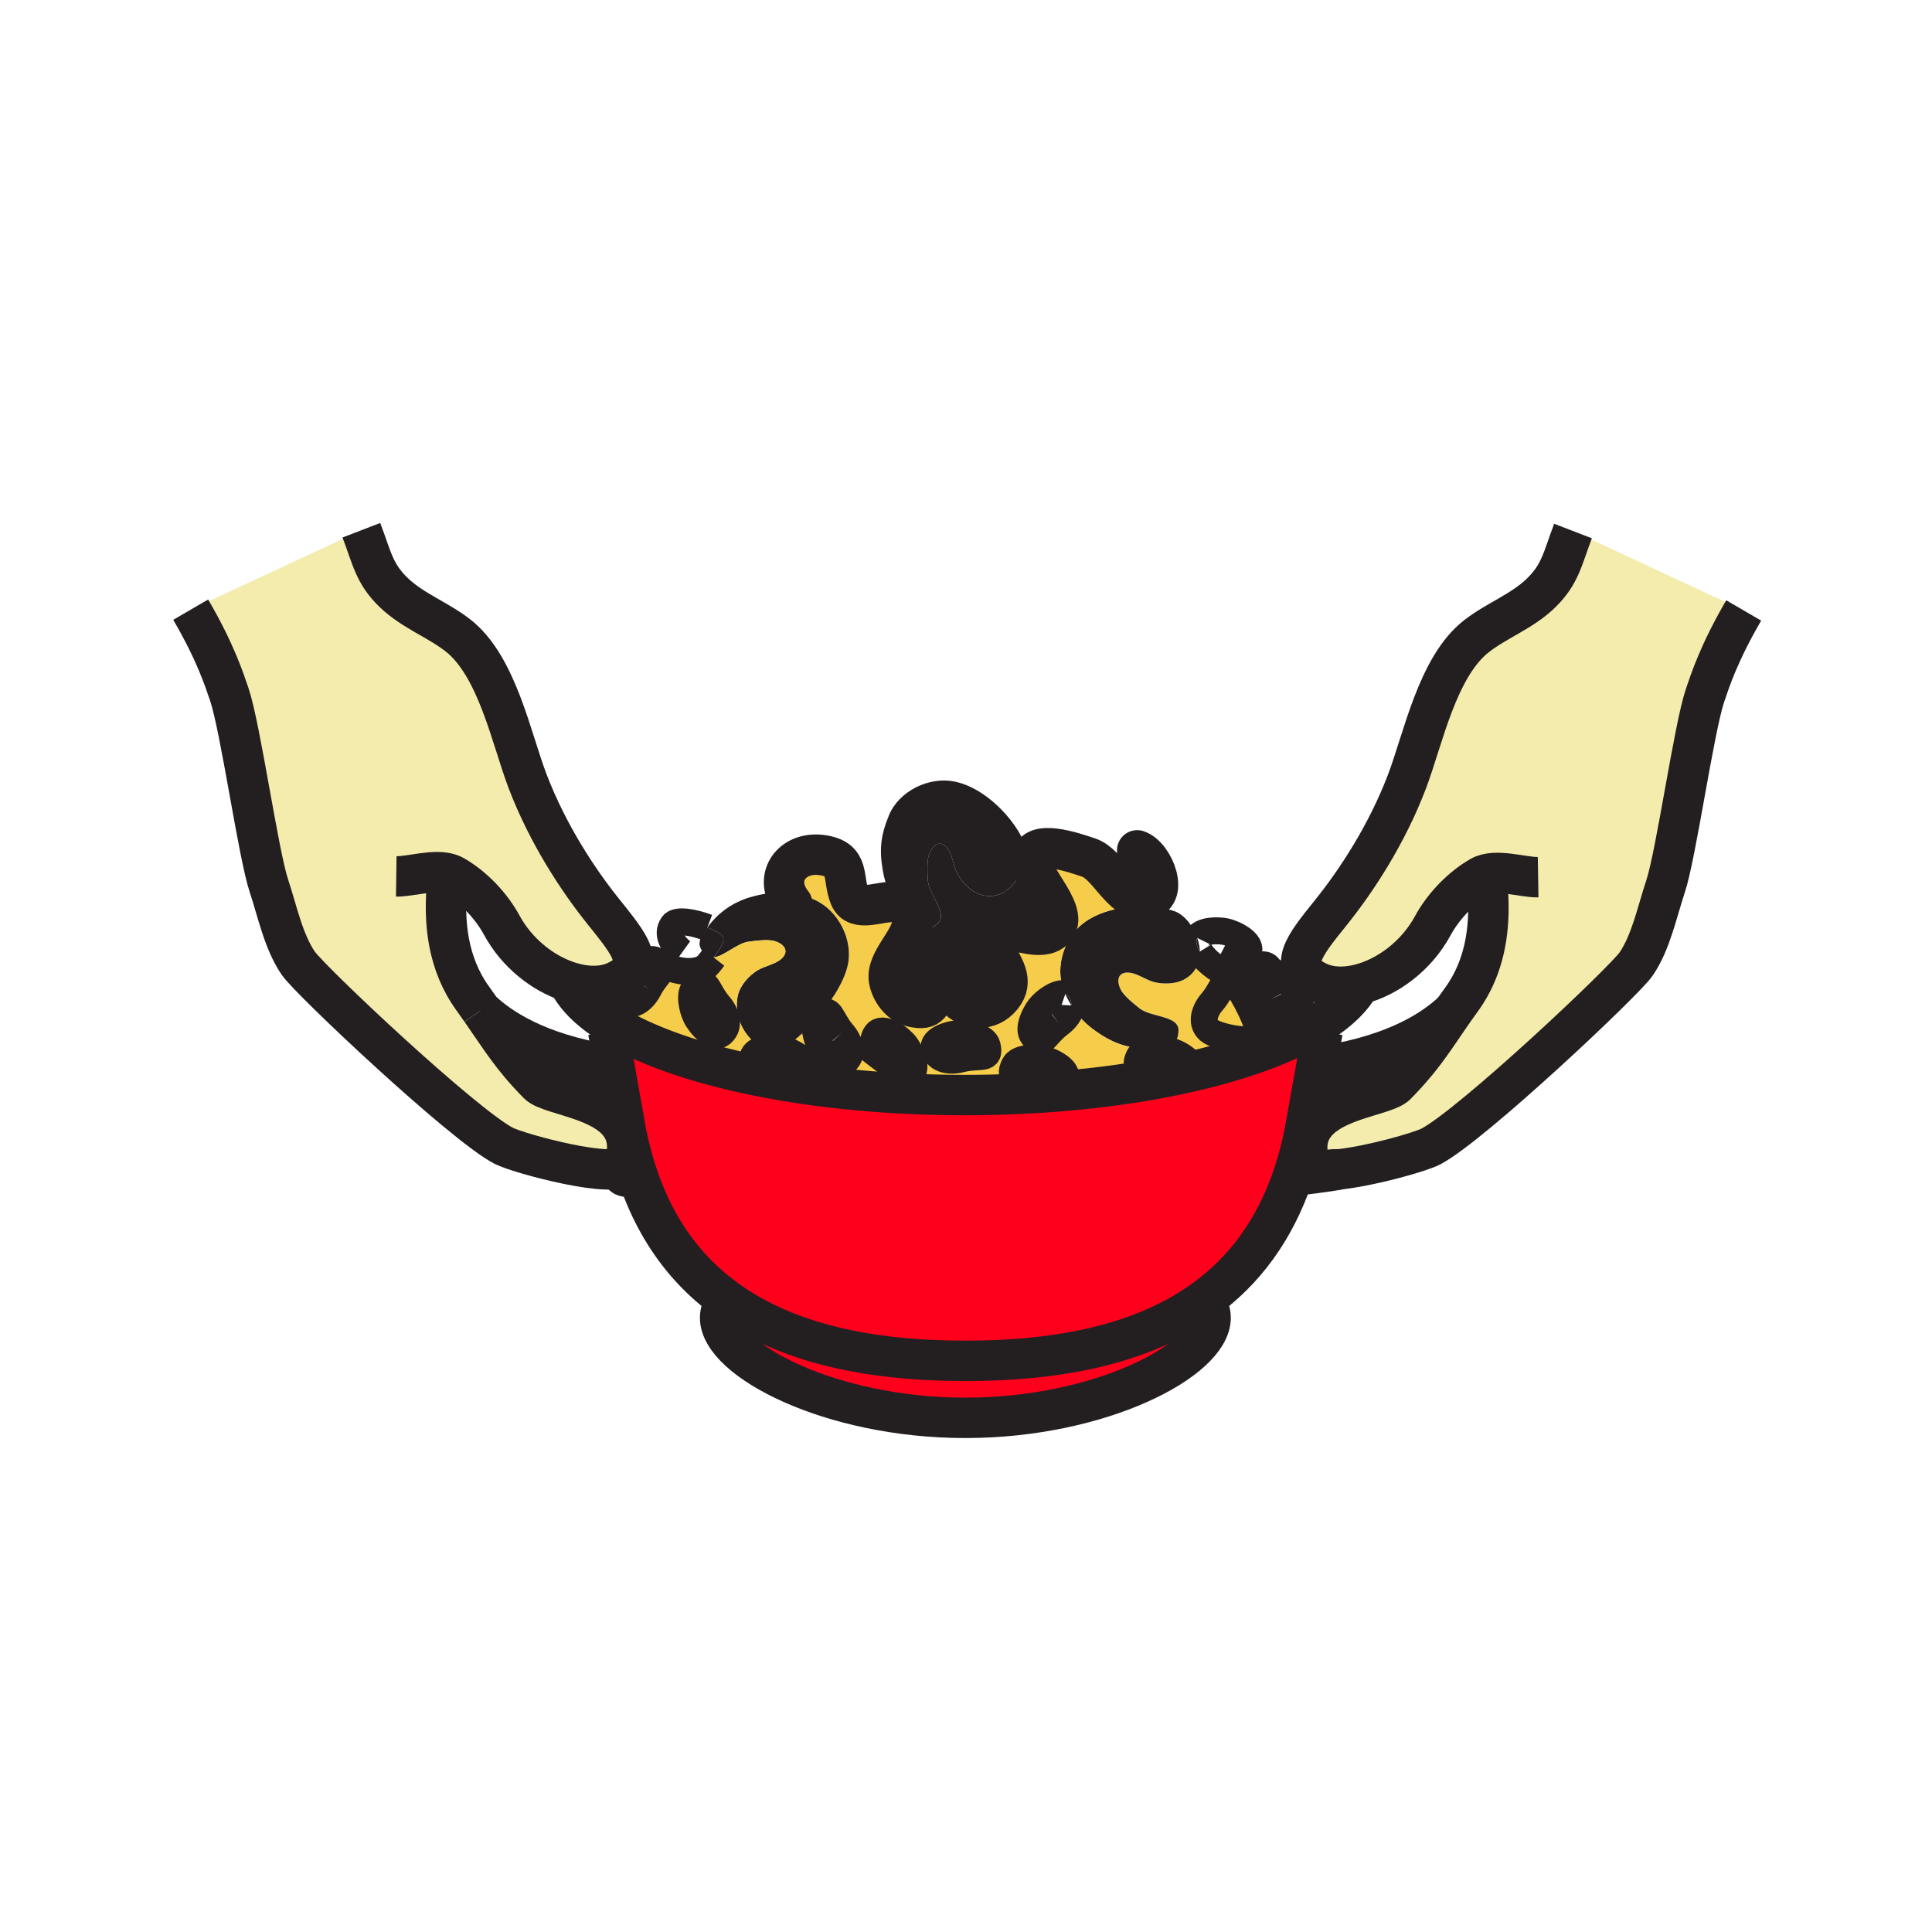 <?xml version="1.0"?><svg xmlns="http://www.w3.org/2000/svg" width="850.394" height="850.394" viewBox="0 0 850.394 850.394" overflow="visible"><path d="M543.81 433.35c-5.38-4.54-4.77 1.04-10.199 7.521-3.21 3.58-5.37 9.22-1.44 12.649 3.5 3.061 20.07 6.19 21.83 2.48 1.429-3.02-7.181-20.12-10.191-22.65zM513.7 462.2c-1.44-.28-3.65-.45-5.83-.26l-.05-.57c1.069-.101 2.16-.24 3.279-.44 5.03-.87 7.5-1.89 7.62-7.42.13-6.7-12.95-5.64-17.67-10.109 0 0-5.79-4.381-7.49-7.36-2.18-3.79-1.899-8.15 3.07-7.95 3.68.141 7.851 3.3 11.5 4.19 4.09 1.01 9.64.84 13.41-1.351 4.92-2.859 6.729-7.39 6.6-12.08 3.73 5.98 13.99 13.02 25.73 13.51 1.09 1.71 3.35 3.939 5.28 7.58 1.899 3.88 7 12.409 11.39 12.409l1.3 3.11c-12.77 6.45-29.18 12.01-48.26 16.35.08-.14.16-.29.24-.439 2.101-4.15-6.079-8.38-10.119-9.17z" fill="#f6cc4b"></path><path d="M269.48 451.11c17.2 10.55 43.67 19.159 75.73 24.58 23.86 4.04 50.82 6.31 79.36 6.31 32.331 0 62.64-2.92 88.71-8.01 3.79 1.359 8.189 1.31 10.3-2.181 19.08-4.34 35.49-9.899 48.26-16.35 1.84-.93 3.601-1.88 5.29-2.84l5 1.41-2.52 14.14-3.11 17.5-2.15 12.05c-1.369 7.05-3.119 13.66-5.22 19.87-8.1 23.94-21.46 41.82-39.24 54.63C503.63 591.13 467.73 599 424.92 599h-.01c-42.8 0-78.69-7.86-104.95-26.78-21.64-15.56-36.74-38.649-43.76-71.029-.25-1.141-.48-2.29-.71-3.45l-2.25-12.61-3.03-17.02-2.51-14.08 1.78-2.921z" fill="#ff001c"></path><path d="M527 412.86c.68 1.95 1.09 3.98 1.14 5.99-1.43-2.29-1.909-4.42-1.149-5.97-.001-.01.009-.01.009-.02z" fill="#231f20"></path><path d="M528.14 418.85c.13 4.69-1.68 9.22-6.6 12.08-3.771 2.19-9.32 2.36-13.41 1.351-3.649-.891-7.82-4.05-11.5-4.19-4.97-.2-5.25 4.16-3.07 7.95 1.7 2.979 7.49 7.36 7.49 7.36 4.72 4.47 17.8 3.409 17.67 10.109-.12 5.53-2.59 6.55-7.62 7.42-1.119.2-2.21.34-3.279.44-9.7.88-17.21-2.12-22.71-5.61-6.261-3.96-10.13-7.59-13.551-13.229.061-1.32-.29-2.63-1.21-3.88a2.933 2.933 0 0 0-1.46-1.08c0-.021-.01-.03-.02-.051-4.97-10.319-1.05-24.33 8.02-31.209 7.21-5.47 17.38-7.44 26.311-7.33 5.38.06 10.31.88 13.87 2.14 4.029 1.42 8.04 6.23 9.93 11.74 0 .01-.01.01-.01.02-.761 1.549-.281 3.679 1.149 5.969z" fill="#231f20"></path><path d="M250.07 432.04c-11.15-3.69-22.52-12.47-29.24-24.87-4.56-8.37-12.32-16.73-21.02-21.69-.52-.3-1.07-.55-1.64-.75l-1.23 2.83c-1.93 18.51.18 36.82 11.22 52.05 1.27 1.76 2.46 3.43 3.57 5.029l.01.011c8.59 12.29 13.33 20.46 24.96 32.279.03.04.08.09.12.13 5.53 5.61 35.45 6.69 38.92 24.221.63 3.16.4 6.84-.99 11.189-2.27 7.11-46.37-4.64-53.1-8.17-17.96-9.41-85.04-72.6-90.35-80.31-6.57-9.58-9.27-23.14-12.92-34.03-4.7-14.06-12.49-69.65-17.45-84.3-2.29-6.71-6.11-18.63-16.99-37.31l75.12-34.96c4.64 12.04 5.53 19.14 14.4 27.58 8.32 7.92 19.1 11.73 28.01 18.63 17.37 13.47 23.53 45.33 30.75 64.24 8.85 23.18 22.12 43.41 33.39 57.45 9.76 12.13 16.71 20.61 11.14 26.86-1.24 1.399-3.1 2.68-5.7 3.869-5.87 2.682-13.38 2.532-20.98.022z" fill="#f4ecad" class="aac-skin-fill"></path><path d="M456.26 476.98c4.26 2.22 10.26 2.939 12.62-1.711 2.101-4.149-6.09-8.38-10.13-9.17-3.27-.649-10.56-.71-12.28 2.82-3.08 6.331 2.18 4.381 9.79 8.061zm-110.78-2.9c3.42.729 6.93.14 8.61-3.16 2.11-4.16-6.09-8.39-10.12-9.18 4-2.021 9.96-7.13 15.5-13.45-1.58 3.1-.02 8.75 1.22 11.38 1.76 3.71 7.87 10.62 11.38 7.55 3.92-3.43 1.75-9.06-1.45-12.649-5.29-6.32-4.87-11.771-9.82-7.83 6.35-7.58 11.86-16.59 12.72-24.07 1.3-11.31-6.09-23.83-16.99-27.38-3.92-1.29-7.29-2.05-10.56-2.33-3.6-9.61 4.43-18.22 15.97-16.56 12.48 1.79 8.71 10.12 12.08 18.29 2.91 7.03 12.63 1.96 19.83 2.31 1.92 2.97 4.46 5.89 7.82 8.61-.38 8.38-11.68 17.18-10.39 25.57.75 4.851 4.65 10.59 10.11 11.94 8.97 2.21 7.67-2.65 11.12-5.87 1.17-1.11 2.17-2.48 3.21-3.82l2.51.45c.63 1.851 1.42 3.62 2.71 5.061 4.87 5.42 13.27 6.449 18.791 1.01 7.289-7.181 2.27-13.46-1.011-20.02-11.7-23.58 14.55-2.85 24.42-10.1 9.53-7-10.12-23.58-9.14-31.83 1.02-8.68 17.85-3.04 25.31-.49 8.45 2.88 14.131 18.52 23.921 18.52l-.03 2.95c-8.931-.11-19.101 1.86-26.311 7.33-9.069 6.88-12.989 20.89-8.02 31.209.01.021.02.03.02.051-3.35-1.15-9.13 3.229-11.29 6-2.04 2.649-5.38 9.13-2.989 12.25 4.27 5.6 4.89.02 11.6-5.12 2.74-1.98 5.21-5.05 5.35-8.17 3.421 5.64 7.29 9.27 13.551 13.229 5.5 3.49 13.01 6.49 22.71 5.61l.05.57c-2.78.25-5.5 1.1-6.46 3.079-3.08 6.33 2.18 4.381 9.78 8.061.659.34 1.359.65 2.09.91-26.07 5.09-56.38 8.01-88.71 8.01-28.54 0-55.5-2.27-79.36-6.31l.268-1.611zm77.75-8.02c8.21-2.02 12.95.98 11.25-5.85-.95-3.81-8.091-5.27-11.431-5.31-4.12-.07-13 2.359-11.81 6.88 1.341 5.02 7.361 5.57 11.991 4.28zm-21.75 6.17c2.38-3.11-.95-9.601-2.99-12.24-2.53-3.25-9.99-8.66-12.76-4.91-3.09 4.18.26 9.229 4.14 12.03 6.72 5.15 7.33 10.73 11.61 5.12z" fill="#f6cc4b"></path><path d="M650.01 386.8c-8.02 5.04-15.12 12.87-19.38 20.72-7.32 13.48-20.11 22.68-32.16 25.72-6.59 1.649-12.95 1.47-18.069-.87-14.23-6.5-6.5-15.88 5.439-30.73 11.271-14.04 24.54-34.26 33.391-57.45 7.22-18.9 13.38-50.77 30.76-64.24 8.899-6.89 19.68-10.71 28-18.62 8.87-8.45 9.76-15.55 14.399-27.59l75.13 34.96c-10.89 18.68-14.71 30.61-17 37.31-4.96 14.65-12.75 70.25-17.449 84.3-3.65 10.89-6.351 24.45-12.92 34.03-5.311 7.72-72.391 70.91-90.36 80.311-4.58 2.409-26.49 8.619-40.71 10.1.12-.2-3.38.03-6.05.3h-.011c-3.479-.069-5.829-.72-6.31-2.229-9.1-28.48 31.39-28.78 37.91-35.4.05-.05.09-.09.13-.14 11.64-11.83 16.38-20 24.97-32.29 1.12-1.601 2.3-3.26 3.57-5.021 11.03-15.24 13.15-33.54 11.22-52.06l-4.5-1.111z" fill="#f4ecad" class="aac-skin-fill"></path><path d="M543.81 433.35c3.011 2.53 11.62 19.631 10.19 22.65-1.76 3.71-18.33.58-21.83-2.48-3.93-3.43-1.77-9.069 1.44-12.649 5.43-6.481 4.82-12.061 10.2-7.521z" fill="#f6cc4b"></path><path d="M529.89 572.22c1.95 2.511 2.971 5.141 2.971 7.82 0 18.49-48.311 44.04-107.94 44.04-59.61 0-107.95-25.55-107.95-44.04 0-2.69 1.04-5.3 2.99-7.82C346.22 591.14 382.11 599 424.91 599h.01c42.81 0 78.71-7.87 104.97-26.78z" fill="#ff001c"></path><path d="M470.35 438.65c.92 1.25 1.271 2.56 1.21 3.88a59.802 59.802 0 0 1-2.67-4.96c.57.19 1.06.54 1.46 1.08zM415.72 433.43c-1.04 1.34-2.04 2.71-3.21 3.82-3.45 3.22-2.15 8.08-11.12 5.87-5.46-1.351-9.36-7.09-10.11-11.94-1.29-8.39 10.01-17.189 10.39-25.57.11.09.23.18.34.27 4.01 3.17 6.41 4.32 10.62.74 5.09-4.37-4.43-13.43-4.24-19.92 0 0-.59-7.24.49-10.49 1.39-4.15 4.81-6.85 7.98-3 2.34 2.83 2.77 8.04 4.53 11.35 1.99 3.71 5.82 7.77 9.95 9.12 11.04 3.59 18.61-7.08 19.87-16.09l2.79.41c-.98 8.25 18.67 24.83 9.14 31.83-9.87 7.25-36.12-13.48-24.42 10.1 3.28 6.56 8.3 12.839 1.011 20.02-5.521 5.439-13.92 4.41-18.791-1.01-1.29-1.44-2.08-3.21-2.71-5.061l-2.51-.449z" fill="#231f20"></path><path d="M450.6 370.46c.801 1.96.98 4.47.61 7.13-1.26 9.01-8.83 19.68-19.87 16.09-4.13-1.35-7.96-5.41-9.95-9.12-1.76-3.31-2.19-8.52-4.53-11.35-3.17-3.85-6.59-1.15-7.98 3-1.08 3.25-.49 10.49-.49 10.49-.19 6.49 9.33 15.55 4.24 19.92-4.21 3.58-6.61 2.43-10.62-.74-.11-.09-.23-.18-.34-.27.1-1.9-.37-3.77-1.67-5.61-1.49-2.12-3.67-2.88-6.15-3-3.08-4.75-4.57-9.62-5.3-13.96-1.55-9.25-.93-15.3 2.77-24.25 4.39-10.58 17.46-17 28.63-14.82 14.23 2.76 26.82 17.2 30.65 26.49z" fill="#231f20"></path><path d="M400 400c1.3 1.84 1.77 3.71 1.67 5.61-3.36-2.72-5.9-5.64-7.82-8.61 2.48.12 4.66.88 6.15 3zM345.97 392.96c3.27.28 6.64 1.04 10.56 2.33 10.9 3.55 18.29 16.07 16.99 27.38-.86 7.48-6.37 16.49-12.72 24.07-.12.1-.25.21-.39.319-.4.341-.71.75-.94 1.23-5.54 6.32-11.5 11.43-15.5 13.45-1.78-.351-4.73-.53-7.33-.05-7.26-2.881-14.41-13.021-11.8-23.82 1.03-4.23 4.77-8.351 8.32-10.62 3.17-2.01 8.33-2.84 10.97-5.4 3.58-3.45.63-6.67-3.6-7.72-3.34-.84-10.5.32-10.5.32-5.05.24-11.2 6.47-15.91 6.98 2.53-3.26 5.42-7.43 3.88-9.43-.89-1.14-3.51-2.56-6.66-3.75 6.26-8.56 14.11-12.2 20.79-13.86 5.22-1.299 9.45-1.799 13.84-1.429z" fill="#231f20"></path><path d="M360.41 447.06c.14-.109.27-.22.39-.319-.44.52-.88 1.04-1.33 1.55.23-.481.54-.891.94-1.231z" fill="#231f20"></path><path d="M345.48 474.08l-.27 1.61c-32.06-5.421-58.53-14.03-75.73-24.58-9.51-5.83-16.18-12.261-19.41-19.07 7.6 2.51 15.11 2.66 20.98-.021 2.6-1.189 4.46-2.47 5.7-3.869l.06.05c-2.75 3.319-6.31 10.979-2.33 12.979 4.65 2.34 9.05-1.8 11.16-6.109 3.36-6.37 7.77-8.431 5.15-10.93 6.91 4.06 17.29 5.129 21.16.07.58-.76 1.35-1.72 2.17-2.78 4.71-.51 10.86-6.74 15.91-6.98 0 0 7.16-1.16 10.5-.32 4.23 1.05 7.18 4.27 3.6 7.72-2.64 2.56-7.8 3.39-10.97 5.4-3.55 2.27-7.29 6.39-8.32 10.62-2.61 10.8 4.54 20.939 11.8 23.82-2.21.39-4.17 1.25-4.96 2.869-3.08 6.33 2.18 4.381 9.79 8.061 1.23.64 2.61 1.16 4.01 1.46zm-27.82-19.26c3.94-3.44 1.76-9.08-1.43-12.66-5.44-6.48-4.85-12.05-10.22-7.51-3 2.529-1.15 9.59.28 12.6 1.76 3.71 7.87 10.62 11.37 7.57z" fill="#f6cc4b"></path><path d="M343.97 461.74c-2.17 1.09-4.76.979-7.33-.05 2.6-.48 5.55-.3 7.33.05zM318 412c1.54 2-1.35 6.17-3.88 9.43-1.34.15-2.57-.17-3.62-1.22-3.91-3.91-2.94-6.4-.09-10.64.31-.45.62-.9.93-1.32 3.15 1.19 5.77 2.61 6.66 3.75z" fill="#231f20"></path><g fill="none" stroke="#231f20"><path d="M692.39 233.74c-4.64 12.04-5.529 19.14-14.399 27.59-8.32 7.91-19.101 11.73-28 18.62-17.38 13.47-23.54 45.34-30.76 64.24-8.851 23.19-22.12 43.41-33.391 57.45-11.939 14.85-19.67 24.23-5.439 30.73 5.119 2.34 11.479 2.52 18.069.87 12.05-3.04 24.84-12.24 32.16-25.72 4.26-7.85 11.36-15.68 19.38-20.72.54-.33 1.08-.66 1.62-.97 6.62-3.79 18.43.39 25.4.28M583.03 515.05c1.76.04 3.81-.069 6.05-.3 14.22-1.48 36.13-7.69 40.71-10.1 17.97-9.4 85.05-72.591 90.36-80.311 6.569-9.58 9.27-23.14 12.92-34.03 4.699-14.05 12.489-69.65 17.449-84.3 2.29-6.7 6.11-18.63 17-37.31" stroke-width="17.789"></path><path d="M654.51 387.91c1.931 18.52-.189 36.82-11.22 52.06a416.595 416.595 0 0 0-3.57 5.021c-8.59 12.29-13.33 20.46-24.97 32.29-.04.05-.08.09-.13.14-6.521 6.62-47.01 6.92-37.91 35.4.48 1.51 2.83 2.16 6.31 2.229" stroke-width="17.789"></path><path d="M577.06 485.77c2.95-.739 5.4-1.319 6.9-1.89l30.39-6.99M580.35 515.4c.471-.101 1.49-.221 2.67-.351h.011c2.67-.27 6.17-.5 6.05-.3-.15.22-4.76.98-19.95 2.84M584.12 468.97c30.8-5.09 47.13-15.899 55.6-23.979M159.06 233.39c4.64 12.04 5.53 19.14 14.4 27.58 8.32 7.92 19.1 11.73 28.01 18.63 17.37 13.47 23.53 45.33 30.75 64.24 8.85 23.18 22.12 43.41 33.39 57.45 9.76 12.13 16.71 20.61 11.14 26.86-1.24 1.399-3.1 2.68-5.7 3.869-5.87 2.681-13.38 2.53-20.98.021-11.15-3.69-22.52-12.47-29.24-24.87-4.56-8.37-12.32-16.73-21.02-21.69-.52-.3-1.07-.55-1.64-.75-6.79-2.41-17.33 1.12-23.75 1.03" stroke-width="17.789"></path><path d="M211.74 444.65c8.59 12.29 13.33 20.46 24.96 32.279.03.04.08.09.12.13 5.53 5.61 35.45 6.69 38.92 24.221.63 3.16.4 6.84-.99 11.189-2.27 7.11-46.37-4.64-53.1-8.17-17.96-9.41-85.04-72.6-90.35-80.31-6.57-9.58-9.27-23.14-12.92-34.03-4.7-14.06-12.49-69.65-17.45-84.3-2.29-6.71-6.11-18.63-16.99-37.31" stroke-width="17.789"></path><path d="M196.94 387.56c-1.93 18.51.18 36.82 11.22 52.05 1.27 1.76 2.46 3.43 3.57 5.029M274.38 485.41c-.39-.101-.77-.19-1.14-.28-2.43-.6-4.44-1.1-5.75-1.59l-30.38-7.01M271.11 515.04c6.09 1.27.74 2.29 4.89 2.96M267.33 468.62c-30.78-5.101-47.12-15.9-55.59-23.97l-.01-.011" stroke-width="17.789"></path><path d="M424.91 599c-42.8 0-78.69-7.86-104.95-26.78-21.64-15.56-36.74-38.649-43.76-71.029-.25-1.141-.48-2.29-.71-3.45l-2.25-12.61-3.03-17.02-2.51-14.08M569.13 517.59c2.101-6.21 3.851-12.82 5.22-19.87l2.15-12.05 3.11-17.5 2.52-14.14M424.91 599h.01c42.811 0 78.71-7.87 104.97-26.78 17.78-12.81 31.141-30.689 39.24-54.63" stroke-width="17.789"></path><path d="M529.87 572.2l.02.02c1.95 2.511 2.971 5.141 2.971 7.82 0 18.49-48.311 44.04-107.94 44.04-59.61 0-107.95-25.55-107.95-44.04 0-2.69 1.04-5.3 2.99-7.82" stroke-width="17.789"></path><path d="M370.62 454.57c-5.29-6.32-4.87-11.771-9.82-7.83-.12.1-.25.21-.39.319-.4.341-.71.75-.94 1.23-1.58 3.1-.02 8.75 1.22 11.38 1.76 3.71 7.87 10.62 11.38 7.55 3.92-3.429 1.75-9.059-1.45-12.649M389.87 467.11c6.72 5.149 7.33 10.729 11.61 5.12 2.38-3.11-.95-9.601-2.99-12.24-2.53-3.25-9.99-8.66-12.76-4.91-3.09 4.18.26 9.23 4.14 12.03zM316.23 442.16c-5.44-6.48-4.85-12.05-10.22-7.51-3 2.529-1.15 9.59.28 12.6 1.76 3.71 7.87 10.62 11.37 7.57 3.94-3.44 1.76-9.08-1.43-12.66zM285.64 435.07c3.36-6.37 7.77-8.431 5.15-10.93-.45-.43-1.12-.88-2.05-1.37-3.47-1.82-9.3 2.56-11.56 5.01-.12.13-.24.27-.37.42-2.75 3.319-6.31 10.979-2.33 12.979 4.65 2.341 9.05-1.799 11.16-6.109M311.34 408.25c-5.79-2.2-13.35-3.64-15.14-1.21-3.09 4.19.25 9.23 4.14 12.04" stroke-width="11.859"></path><path d="M288.74 422.77c.64.49 1.32.95 2.05 1.37 6.91 4.06 17.29 5.129 21.16.07.58-.76 1.35-1.72 2.17-2.78M423.23 466.06c8.21-2.02 12.95.98 11.25-5.85-.95-3.81-8.091-5.27-11.431-5.31-4.12-.07-13 2.359-11.81 6.88 1.341 5.02 7.361 5.57 11.991 4.28zM456.26 476.98c-7.609-3.681-12.87-1.73-9.79-8.061 1.721-3.53 9.011-3.47 12.28-2.82 4.04.79 12.23 5.021 10.13 9.17-2.36 4.651-8.36 3.931-12.62 1.711zM511.19 473.08c-7.601-3.68-12.86-1.73-9.78-8.061.96-1.979 3.68-2.829 6.46-3.079 2.18-.19 4.39-.021 5.83.26 4.04.79 12.22 5.02 10.12 9.17-.08.149-.16.3-.24.439-2.11 3.49-6.51 3.54-10.3 2.181-.73-.26-1.43-.57-2.09-.91M471.56 442.53c-.14 3.12-2.609 6.189-5.35 8.17M466.21 450.7c-6.71 5.14-7.33 10.72-11.6 5.12-2.391-3.12.949-9.601 2.989-12.25 2.16-2.771 7.94-7.15 11.29-6M527 412.86c1.74-3.52 9-3.46 12.27-2.81 4.03.79 12.23 5.02 10.12 9.18-2.35 4.65-8.35 3.93-12.62 1.7M560 432c-2.07.34-4.12.45-6.13.36-11.74-.49-22-7.53-25.73-13.51M341.47 472.62c-7.61-3.68-12.87-1.73-9.79-8.061.79-1.619 2.75-2.479 4.96-2.869 2.6-.48 5.55-.301 7.33.05 4.03.79 12.23 5.02 10.12 9.18-1.68 3.3-5.19 3.89-8.61 3.16-1.4-.3-2.78-.82-4.01-1.46M533.61 440.87c5.43-6.48 4.819-12.061 10.199-7.521 3.011 2.53 11.62 19.631 10.19 22.65-1.76 3.71-18.33.58-21.83-2.48-3.929-3.429-1.769-9.069 1.441-12.649z" stroke-width="11.859"></path><path d="M559.15 439.94c-1.931-3.641-4.19-5.87-5.28-7.58-1.17-1.811-1.03-3.03 2.17-4.71 3.479-1.82 9.32 2.55 11.57 5.02 2.77 3.03 8.569 17.22 4.39 19.33-.47.24-.96.35-1.46.35-4.39 0-9.49-8.53-11.39-12.41" stroke-width="11.859"></path><path d="M600.37 428.71a24.573 24.573 0 0 1-1.9 4.53c-3.729 6.95-11.069 13.49-21.34 19.38-1.689.96-3.45 1.91-5.29 2.84-12.77 6.45-29.18 12.01-48.26 16.35-3.35.771-6.79 1.49-10.3 2.181-26.07 5.09-56.38 8.01-88.71 8.01-28.54 0-55.5-2.27-79.36-6.31-32.06-5.421-58.53-14.03-75.73-24.58-9.51-5.83-16.18-12.261-19.41-19.07-.31-.66-.59-1.32-.84-1.99" stroke-width="17.789"></path><path d="M418.23 433.88c.63 1.851 1.42 3.62 2.71 5.061 4.87 5.42 13.27 6.449 18.791 1.01 7.289-7.181 2.27-13.46-1.011-20.02-11.7-23.58 14.55-2.85 24.42-10.1 9.53-7-10.12-23.58-9.14-31.83 1.02-8.68 17.85-3.04 25.31-.49 8.45 2.88 14.131 18.52 23.921 18.52.25 0 .51-.01.77-.03 11.01-.92 4.02-19.21-3.45-21.71M348.72 397.73c-1.26-1.59-2.16-3.19-2.75-4.77-3.6-9.61 4.43-18.22 15.97-16.56 12.48 1.79 8.71 10.12 12.08 18.29 2.91 7.03 12.63 1.96 19.83 2.31 2.48.12 4.66.88 6.15 3 1.3 1.84 1.77 3.71 1.67 5.61-.38 8.38-11.68 17.18-10.39 25.57.75 4.851 4.65 10.59 10.11 11.94 8.97 2.21 7.67-2.65 11.12-5.87 1.17-1.11 2.17-2.48 3.21-3.82l.45-.569" stroke-width="17.789" stroke-linecap="round" stroke-linejoin="round"></path></g><path fill="none" d="M0 0h850.394v850.394H0z"></path><path fill="none" stroke="#231f20" stroke-width="17.789" stroke-linecap="round" stroke-linejoin="round" d="M552 430l4.04-2.35"></path></svg>